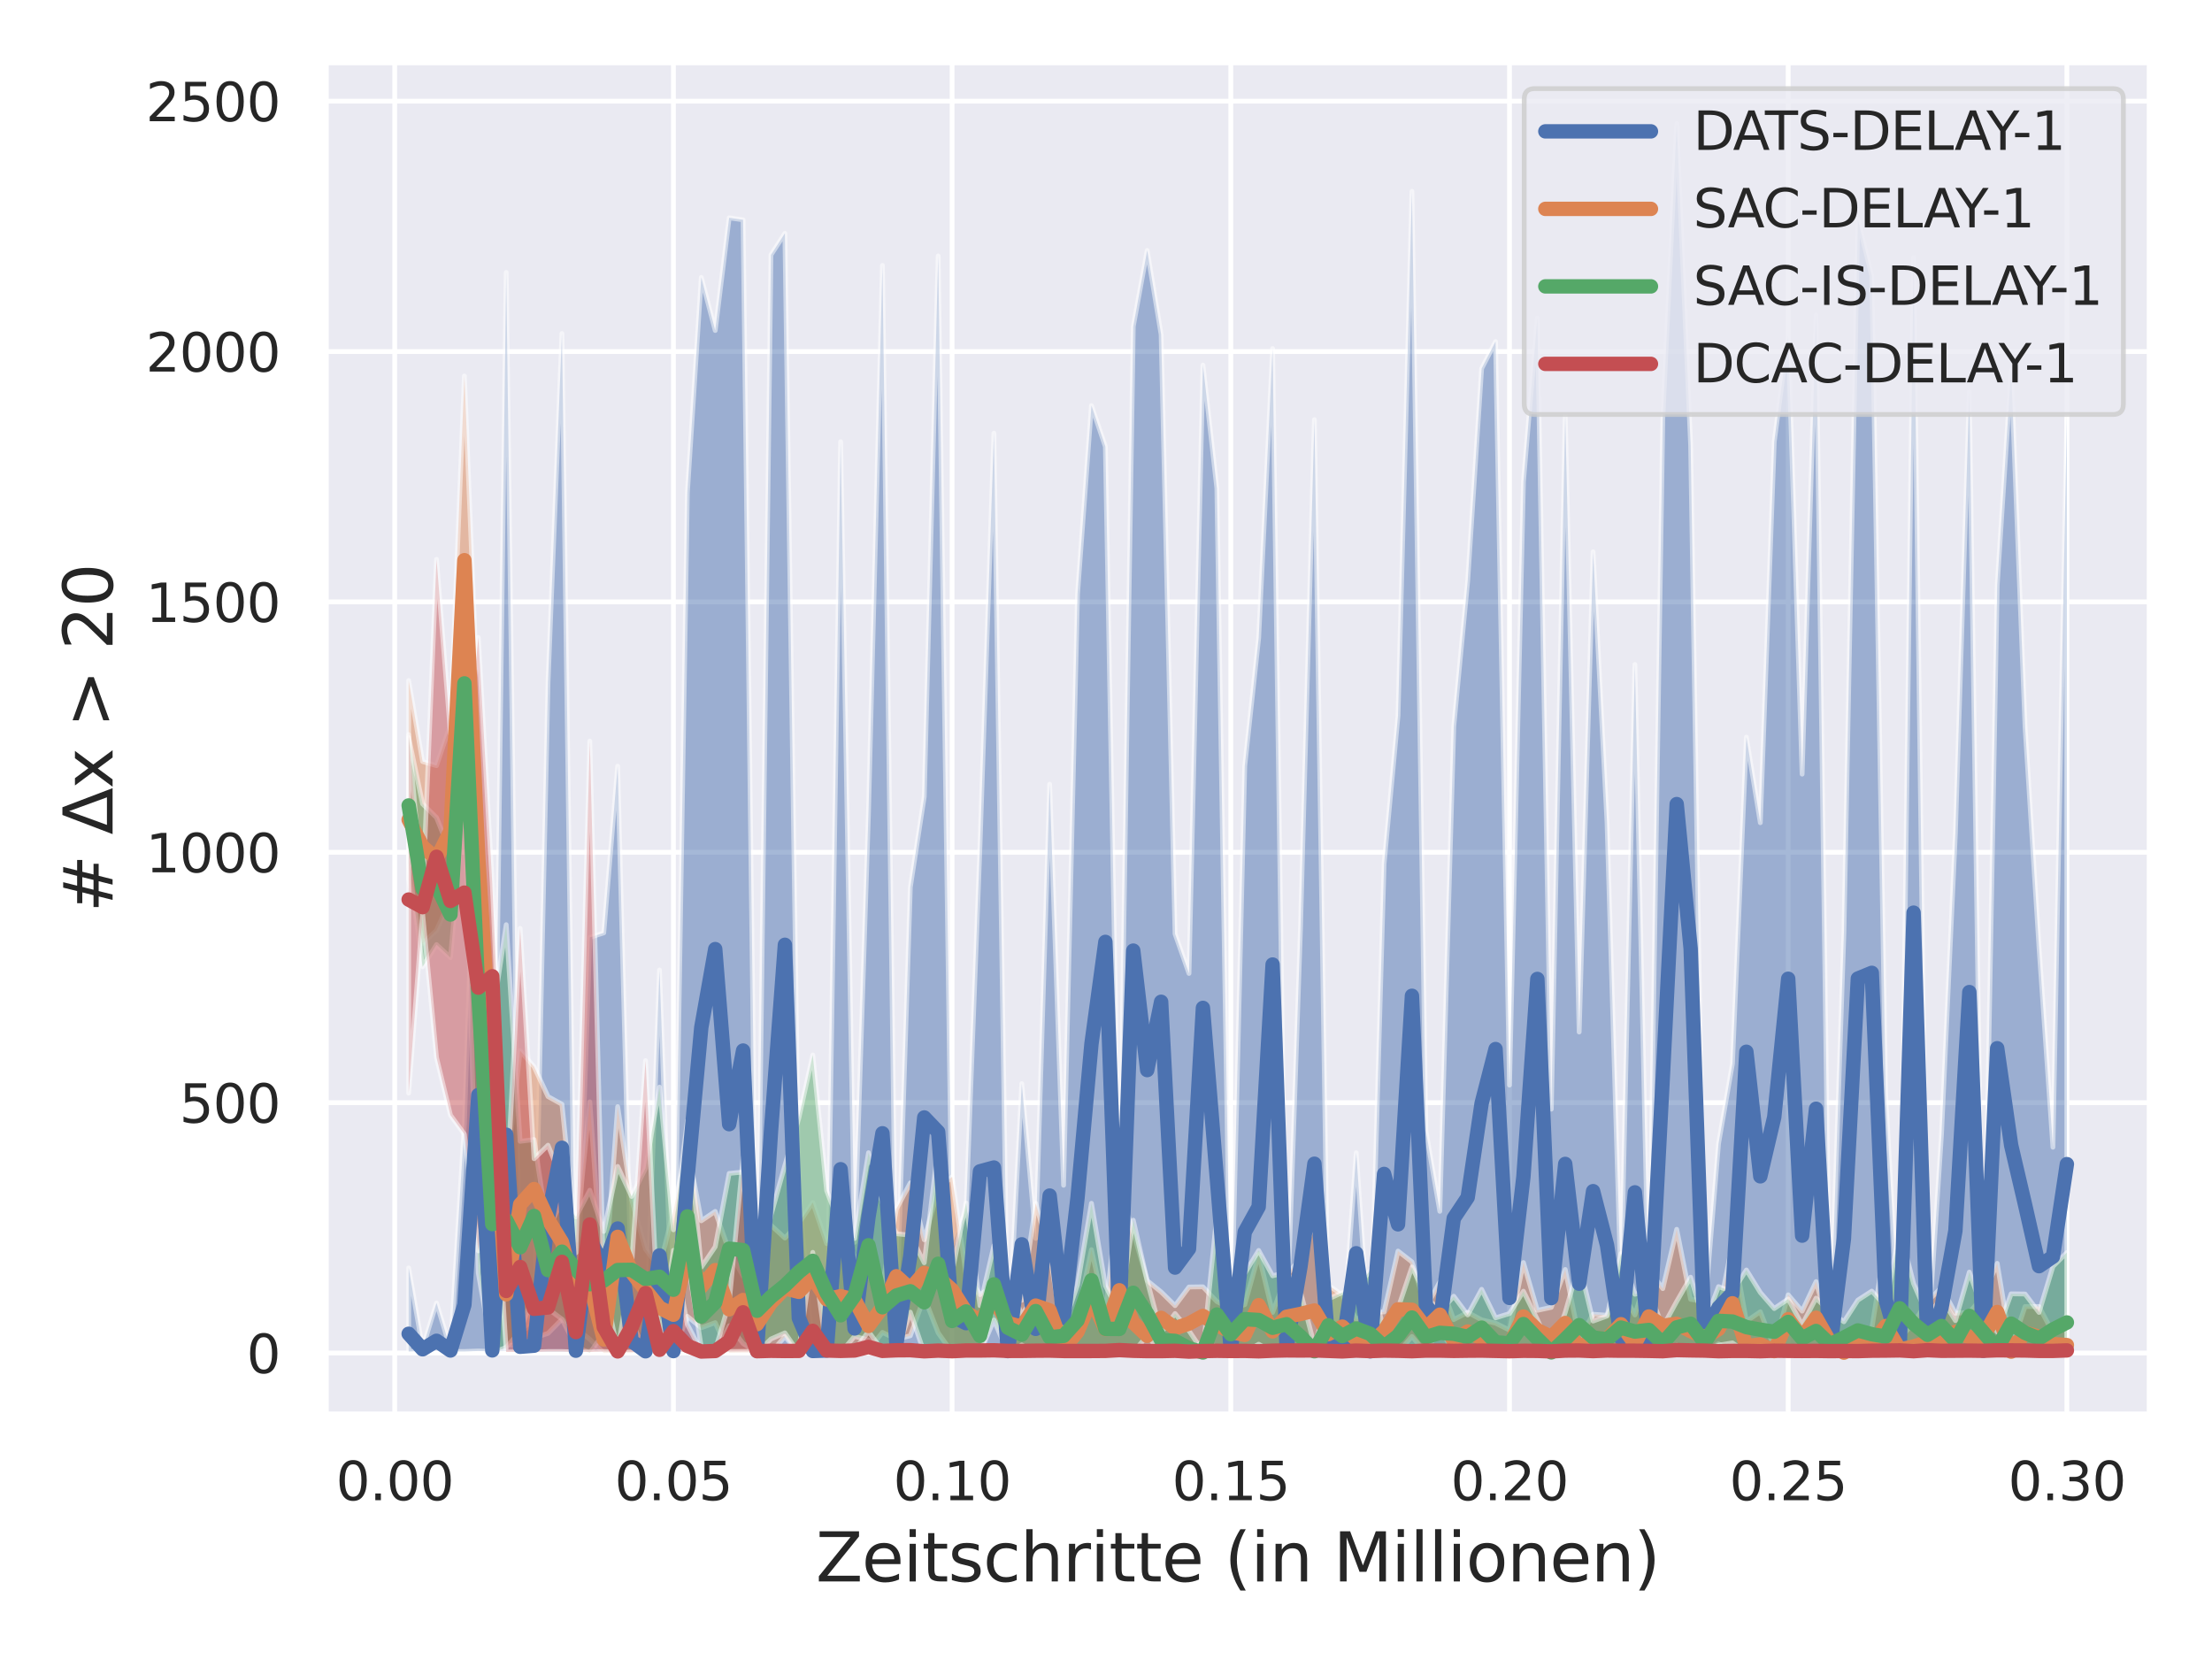 <?xml version="1.0" encoding="utf-8" standalone="no"?>
<!DOCTYPE svg PUBLIC "-//W3C//DTD SVG 1.1//EN"
  "http://www.w3.org/Graphics/SVG/1.1/DTD/svg11.dtd">
<svg xmlns:xlink="http://www.w3.org/1999/xlink" width="460.8pt" height="345.6pt" viewBox="0 0 460.8 345.6" xmlns="http://www.w3.org/2000/svg" version="1.1">
 <defs>
  <style type="text/css">*{stroke-linejoin: round; stroke-linecap: butt}</style>
 </defs>
 <g id="figure_1">
  <g id="patch_1">
   <path d="M 0 345.6 
L 460.8 345.6 
L 460.8 0 
L 0 0 
z
" style="fill: #ffffff"/>
  </g>
  <g id="axes_1">
   <g id="patch_2">
    <path d="M 67.86 294.66 
L 447.84 294.66 
L 447.84 12.96 
L 67.86 12.96 
z
" style="fill: #eaeaf2"/>
   </g>
   <g id="matplotlib.axis_1">
    <g id="xtick_1">
     <g id="line2d_1">
      <path d="M 82.229 294.66 
L 82.229 12.96 
" clip-path="url(#p341225b542)" style="fill: none; stroke: #ffffff; stroke-linecap: round"/>
     </g>
     <g id="text_1">
      <!-- 0.00 -->
      <g style="fill: #262626" transform="translate(69.983 312.518)scale(0.11 -0.11)">
       <defs>
        <path id="DejaVuSans-30" d="M 2034 4250 
Q 1547 4250 1301 3770 
Q 1056 3291 1056 2328 
Q 1056 1369 1301 889 
Q 1547 409 2034 409 
Q 2525 409 2770 889 
Q 3016 1369 3016 2328 
Q 3016 3291 2770 3770 
Q 2525 4250 2034 4250 
z
M 2034 4750 
Q 2819 4750 3233 4129 
Q 3647 3509 3647 2328 
Q 3647 1150 3233 529 
Q 2819 -91 2034 -91 
Q 1250 -91 836 529 
Q 422 1150 422 2328 
Q 422 3509 836 4129 
Q 1250 4750 2034 4750 
z
" transform="scale(0.016)"/>
        <path id="DejaVuSans-2e" d="M 684 794 
L 1344 794 
L 1344 0 
L 684 0 
L 684 794 
z
" transform="scale(0.016)"/>
       </defs>
       <use xlink:href="#DejaVuSans-30"/>
       <use xlink:href="#DejaVuSans-2e" x="63.623"/>
       <use xlink:href="#DejaVuSans-30" x="95.41"/>
       <use xlink:href="#DejaVuSans-30" x="159.033"/>
      </g>
     </g>
    </g>
    <g id="xtick_2">
     <g id="line2d_2">
      <path d="M 140.286 294.66 
L 140.286 12.96 
" clip-path="url(#p341225b542)" style="fill: none; stroke: #ffffff; stroke-linecap: round"/>
     </g>
     <g id="text_2">
      <!-- 0.05 -->
      <g style="fill: #262626" transform="translate(128.039 312.518)scale(0.11 -0.11)">
       <defs>
        <path id="DejaVuSans-35" d="M 691 4666 
L 3169 4666 
L 3169 4134 
L 1269 4134 
L 1269 2991 
Q 1406 3038 1543 3061 
Q 1681 3084 1819 3084 
Q 2600 3084 3056 2656 
Q 3513 2228 3513 1497 
Q 3513 744 3044 326 
Q 2575 -91 1722 -91 
Q 1428 -91 1123 -41 
Q 819 9 494 109 
L 494 744 
Q 775 591 1075 516 
Q 1375 441 1709 441 
Q 2250 441 2565 725 
Q 2881 1009 2881 1497 
Q 2881 1984 2565 2268 
Q 2250 2553 1709 2553 
Q 1456 2553 1204 2497 
Q 953 2441 691 2322 
L 691 4666 
z
" transform="scale(0.016)"/>
       </defs>
       <use xlink:href="#DejaVuSans-30"/>
       <use xlink:href="#DejaVuSans-2e" x="63.623"/>
       <use xlink:href="#DejaVuSans-30" x="95.41"/>
       <use xlink:href="#DejaVuSans-35" x="159.033"/>
      </g>
     </g>
    </g>
    <g id="xtick_3">
     <g id="line2d_3">
      <path d="M 198.342 294.66 
L 198.342 12.96 
" clip-path="url(#p341225b542)" style="fill: none; stroke: #ffffff; stroke-linecap: round"/>
     </g>
     <g id="text_3">
      <!-- 0.10 -->
      <g style="fill: #262626" transform="translate(186.096 312.518)scale(0.11 -0.11)">
       <defs>
        <path id="DejaVuSans-31" d="M 794 531 
L 1825 531 
L 1825 4091 
L 703 3866 
L 703 4441 
L 1819 4666 
L 2450 4666 
L 2450 531 
L 3481 531 
L 3481 0 
L 794 0 
L 794 531 
z
" transform="scale(0.016)"/>
       </defs>
       <use xlink:href="#DejaVuSans-30"/>
       <use xlink:href="#DejaVuSans-2e" x="63.623"/>
       <use xlink:href="#DejaVuSans-31" x="95.41"/>
       <use xlink:href="#DejaVuSans-30" x="159.033"/>
      </g>
     </g>
    </g>
    <g id="xtick_4">
     <g id="line2d_4">
      <path d="M 256.399 294.66 
L 256.399 12.96 
" clip-path="url(#p341225b542)" style="fill: none; stroke: #ffffff; stroke-linecap: round"/>
     </g>
     <g id="text_4">
      <!-- 0.15 -->
      <g style="fill: #262626" transform="translate(244.152 312.518)scale(0.11 -0.11)">
       <use xlink:href="#DejaVuSans-30"/>
       <use xlink:href="#DejaVuSans-2e" x="63.623"/>
       <use xlink:href="#DejaVuSans-31" x="95.41"/>
       <use xlink:href="#DejaVuSans-35" x="159.033"/>
      </g>
     </g>
    </g>
    <g id="xtick_5">
     <g id="line2d_5">
      <path d="M 314.455 294.66 
L 314.455 12.96 
" clip-path="url(#p341225b542)" style="fill: none; stroke: #ffffff; stroke-linecap: round"/>
     </g>
     <g id="text_5">
      <!-- 0.20 -->
      <g style="fill: #262626" transform="translate(302.209 312.518)scale(0.11 -0.11)">
       <defs>
        <path id="DejaVuSans-32" d="M 1228 531 
L 3431 531 
L 3431 0 
L 469 0 
L 469 531 
Q 828 903 1448 1529 
Q 2069 2156 2228 2338 
Q 2531 2678 2651 2914 
Q 2772 3150 2772 3378 
Q 2772 3750 2511 3984 
Q 2250 4219 1831 4219 
Q 1534 4219 1204 4116 
Q 875 4013 500 3803 
L 500 4441 
Q 881 4594 1212 4672 
Q 1544 4750 1819 4750 
Q 2544 4750 2975 4387 
Q 3406 4025 3406 3419 
Q 3406 3131 3298 2873 
Q 3191 2616 2906 2266 
Q 2828 2175 2409 1742 
Q 1991 1309 1228 531 
z
" transform="scale(0.016)"/>
       </defs>
       <use xlink:href="#DejaVuSans-30"/>
       <use xlink:href="#DejaVuSans-2e" x="63.623"/>
       <use xlink:href="#DejaVuSans-32" x="95.41"/>
       <use xlink:href="#DejaVuSans-30" x="159.033"/>
      </g>
     </g>
    </g>
    <g id="xtick_6">
     <g id="line2d_6">
      <path d="M 372.512 294.66 
L 372.512 12.96 
" clip-path="url(#p341225b542)" style="fill: none; stroke: #ffffff; stroke-linecap: round"/>
     </g>
     <g id="text_6">
      <!-- 0.25 -->
      <g style="fill: #262626" transform="translate(360.266 312.518)scale(0.11 -0.11)">
       <use xlink:href="#DejaVuSans-30"/>
       <use xlink:href="#DejaVuSans-2e" x="63.623"/>
       <use xlink:href="#DejaVuSans-32" x="95.41"/>
       <use xlink:href="#DejaVuSans-35" x="159.033"/>
      </g>
     </g>
    </g>
    <g id="xtick_7">
     <g id="line2d_7">
      <path d="M 430.568 294.66 
L 430.568 12.96 
" clip-path="url(#p341225b542)" style="fill: none; stroke: #ffffff; stroke-linecap: round"/>
     </g>
     <g id="text_7">
      <!-- 0.30 -->
      <g style="fill: #262626" transform="translate(418.322 312.518)scale(0.11 -0.11)">
       <defs>
        <path id="DejaVuSans-33" d="M 2597 2516 
Q 3050 2419 3304 2112 
Q 3559 1806 3559 1356 
Q 3559 666 3084 287 
Q 2609 -91 1734 -91 
Q 1441 -91 1130 -33 
Q 819 25 488 141 
L 488 750 
Q 750 597 1062 519 
Q 1375 441 1716 441 
Q 2309 441 2620 675 
Q 2931 909 2931 1356 
Q 2931 1769 2642 2001 
Q 2353 2234 1838 2234 
L 1294 2234 
L 1294 2753 
L 1863 2753 
Q 2328 2753 2575 2939 
Q 2822 3125 2822 3475 
Q 2822 3834 2567 4026 
Q 2313 4219 1838 4219 
Q 1578 4219 1281 4162 
Q 984 4106 628 3988 
L 628 4550 
Q 988 4650 1302 4700 
Q 1616 4750 1894 4750 
Q 2613 4750 3031 4423 
Q 3450 4097 3450 3541 
Q 3450 3153 3228 2886 
Q 3006 2619 2597 2516 
z
" transform="scale(0.016)"/>
       </defs>
       <use xlink:href="#DejaVuSans-30"/>
       <use xlink:href="#DejaVuSans-2e" x="63.623"/>
       <use xlink:href="#DejaVuSans-33" x="95.41"/>
       <use xlink:href="#DejaVuSans-30" x="159.033"/>
      </g>
     </g>
    </g>
    <g id="text_8">
     <!-- Zeitschritte (in Millionen) -->
     <g style="fill: #262626" transform="translate(169.935 329.444)scale(0.14 -0.14)">
      <defs>
       <path id="DejaVuSans-5a" d="M 359 4666 
L 4025 4666 
L 4025 4184 
L 1075 531 
L 4097 531 
L 4097 0 
L 288 0 
L 288 481 
L 3238 4134 
L 359 4134 
L 359 4666 
z
" transform="scale(0.016)"/>
       <path id="DejaVuSans-65" d="M 3597 1894 
L 3597 1613 
L 953 1613 
Q 991 1019 1311 708 
Q 1631 397 2203 397 
Q 2534 397 2845 478 
Q 3156 559 3463 722 
L 3463 178 
Q 3153 47 2828 -22 
Q 2503 -91 2169 -91 
Q 1331 -91 842 396 
Q 353 884 353 1716 
Q 353 2575 817 3079 
Q 1281 3584 2069 3584 
Q 2775 3584 3186 3129 
Q 3597 2675 3597 1894 
z
M 3022 2063 
Q 3016 2534 2758 2815 
Q 2500 3097 2075 3097 
Q 1594 3097 1305 2825 
Q 1016 2553 972 2059 
L 3022 2063 
z
" transform="scale(0.016)"/>
       <path id="DejaVuSans-69" d="M 603 3500 
L 1178 3500 
L 1178 0 
L 603 0 
L 603 3500 
z
M 603 4863 
L 1178 4863 
L 1178 4134 
L 603 4134 
L 603 4863 
z
" transform="scale(0.016)"/>
       <path id="DejaVuSans-74" d="M 1172 4494 
L 1172 3500 
L 2356 3500 
L 2356 3053 
L 1172 3053 
L 1172 1153 
Q 1172 725 1289 603 
Q 1406 481 1766 481 
L 2356 481 
L 2356 0 
L 1766 0 
Q 1100 0 847 248 
Q 594 497 594 1153 
L 594 3053 
L 172 3053 
L 172 3500 
L 594 3500 
L 594 4494 
L 1172 4494 
z
" transform="scale(0.016)"/>
       <path id="DejaVuSans-73" d="M 2834 3397 
L 2834 2853 
Q 2591 2978 2328 3040 
Q 2066 3103 1784 3103 
Q 1356 3103 1142 2972 
Q 928 2841 928 2578 
Q 928 2378 1081 2264 
Q 1234 2150 1697 2047 
L 1894 2003 
Q 2506 1872 2764 1633 
Q 3022 1394 3022 966 
Q 3022 478 2636 193 
Q 2250 -91 1575 -91 
Q 1294 -91 989 -36 
Q 684 19 347 128 
L 347 722 
Q 666 556 975 473 
Q 1284 391 1588 391 
Q 1994 391 2212 530 
Q 2431 669 2431 922 
Q 2431 1156 2273 1281 
Q 2116 1406 1581 1522 
L 1381 1569 
Q 847 1681 609 1914 
Q 372 2147 372 2553 
Q 372 3047 722 3315 
Q 1072 3584 1716 3584 
Q 2034 3584 2315 3537 
Q 2597 3491 2834 3397 
z
" transform="scale(0.016)"/>
       <path id="DejaVuSans-63" d="M 3122 3366 
L 3122 2828 
Q 2878 2963 2633 3030 
Q 2388 3097 2138 3097 
Q 1578 3097 1268 2742 
Q 959 2388 959 1747 
Q 959 1106 1268 751 
Q 1578 397 2138 397 
Q 2388 397 2633 464 
Q 2878 531 3122 666 
L 3122 134 
Q 2881 22 2623 -34 
Q 2366 -91 2075 -91 
Q 1284 -91 818 406 
Q 353 903 353 1747 
Q 353 2603 823 3093 
Q 1294 3584 2113 3584 
Q 2378 3584 2631 3529 
Q 2884 3475 3122 3366 
z
" transform="scale(0.016)"/>
       <path id="DejaVuSans-68" d="M 3513 2113 
L 3513 0 
L 2938 0 
L 2938 2094 
Q 2938 2591 2744 2837 
Q 2550 3084 2163 3084 
Q 1697 3084 1428 2787 
Q 1159 2491 1159 1978 
L 1159 0 
L 581 0 
L 581 4863 
L 1159 4863 
L 1159 2956 
Q 1366 3272 1645 3428 
Q 1925 3584 2291 3584 
Q 2894 3584 3203 3211 
Q 3513 2838 3513 2113 
z
" transform="scale(0.016)"/>
       <path id="DejaVuSans-72" d="M 2631 2963 
Q 2534 3019 2420 3045 
Q 2306 3072 2169 3072 
Q 1681 3072 1420 2755 
Q 1159 2438 1159 1844 
L 1159 0 
L 581 0 
L 581 3500 
L 1159 3500 
L 1159 2956 
Q 1341 3275 1631 3429 
Q 1922 3584 2338 3584 
Q 2397 3584 2469 3576 
Q 2541 3569 2628 3553 
L 2631 2963 
z
" transform="scale(0.016)"/>
       <path id="DejaVuSans-20" transform="scale(0.016)"/>
       <path id="DejaVuSans-28" d="M 1984 4856 
Q 1566 4138 1362 3434 
Q 1159 2731 1159 2009 
Q 1159 1288 1364 580 
Q 1569 -128 1984 -844 
L 1484 -844 
Q 1016 -109 783 600 
Q 550 1309 550 2009 
Q 550 2706 781 3412 
Q 1013 4119 1484 4856 
L 1984 4856 
z
" transform="scale(0.016)"/>
       <path id="DejaVuSans-6e" d="M 3513 2113 
L 3513 0 
L 2938 0 
L 2938 2094 
Q 2938 2591 2744 2837 
Q 2550 3084 2163 3084 
Q 1697 3084 1428 2787 
Q 1159 2491 1159 1978 
L 1159 0 
L 581 0 
L 581 3500 
L 1159 3500 
L 1159 2956 
Q 1366 3272 1645 3428 
Q 1925 3584 2291 3584 
Q 2894 3584 3203 3211 
Q 3513 2838 3513 2113 
z
" transform="scale(0.016)"/>
       <path id="DejaVuSans-4d" d="M 628 4666 
L 1569 4666 
L 2759 1491 
L 3956 4666 
L 4897 4666 
L 4897 0 
L 4281 0 
L 4281 4097 
L 3078 897 
L 2444 897 
L 1241 4097 
L 1241 0 
L 628 0 
L 628 4666 
z
" transform="scale(0.016)"/>
       <path id="DejaVuSans-6c" d="M 603 4863 
L 1178 4863 
L 1178 0 
L 603 0 
L 603 4863 
z
" transform="scale(0.016)"/>
       <path id="DejaVuSans-6f" d="M 1959 3097 
Q 1497 3097 1228 2736 
Q 959 2375 959 1747 
Q 959 1119 1226 758 
Q 1494 397 1959 397 
Q 2419 397 2687 759 
Q 2956 1122 2956 1747 
Q 2956 2369 2687 2733 
Q 2419 3097 1959 3097 
z
M 1959 3584 
Q 2709 3584 3137 3096 
Q 3566 2609 3566 1747 
Q 3566 888 3137 398 
Q 2709 -91 1959 -91 
Q 1206 -91 779 398 
Q 353 888 353 1747 
Q 353 2609 779 3096 
Q 1206 3584 1959 3584 
z
" transform="scale(0.016)"/>
       <path id="DejaVuSans-29" d="M 513 4856 
L 1013 4856 
Q 1481 4119 1714 3412 
Q 1947 2706 1947 2009 
Q 1947 1309 1714 600 
Q 1481 -109 1013 -844 
L 513 -844 
Q 928 -128 1133 580 
Q 1338 1288 1338 2009 
Q 1338 2731 1133 3434 
Q 928 4138 513 4856 
z
" transform="scale(0.016)"/>
      </defs>
      <use xlink:href="#DejaVuSans-5a"/>
      <use xlink:href="#DejaVuSans-65" x="68.506"/>
      <use xlink:href="#DejaVuSans-69" x="130.029"/>
      <use xlink:href="#DejaVuSans-74" x="157.812"/>
      <use xlink:href="#DejaVuSans-73" x="197.021"/>
      <use xlink:href="#DejaVuSans-63" x="249.121"/>
      <use xlink:href="#DejaVuSans-68" x="304.102"/>
      <use xlink:href="#DejaVuSans-72" x="367.48"/>
      <use xlink:href="#DejaVuSans-69" x="408.594"/>
      <use xlink:href="#DejaVuSans-74" x="436.377"/>
      <use xlink:href="#DejaVuSans-74" x="475.586"/>
      <use xlink:href="#DejaVuSans-65" x="514.795"/>
      <use xlink:href="#DejaVuSans-20" x="576.318"/>
      <use xlink:href="#DejaVuSans-28" x="608.105"/>
      <use xlink:href="#DejaVuSans-69" x="647.119"/>
      <use xlink:href="#DejaVuSans-6e" x="674.902"/>
      <use xlink:href="#DejaVuSans-20" x="738.281"/>
      <use xlink:href="#DejaVuSans-4d" x="770.068"/>
      <use xlink:href="#DejaVuSans-69" x="856.348"/>
      <use xlink:href="#DejaVuSans-6c" x="884.131"/>
      <use xlink:href="#DejaVuSans-6c" x="911.914"/>
      <use xlink:href="#DejaVuSans-69" x="939.697"/>
      <use xlink:href="#DejaVuSans-6f" x="967.48"/>
      <use xlink:href="#DejaVuSans-6e" x="1028.662"/>
      <use xlink:href="#DejaVuSans-65" x="1092.041"/>
      <use xlink:href="#DejaVuSans-6e" x="1153.564"/>
      <use xlink:href="#DejaVuSans-29" x="1216.943"/>
     </g>
    </g>
   </g>
   <g id="matplotlib.axis_2">
    <g id="ytick_1">
     <g id="line2d_8">
      <path d="M 67.86 281.855 
L 447.84 281.855 
" clip-path="url(#p341225b542)" style="fill: none; stroke: #ffffff; stroke-linecap: round"/>
     </g>
     <g id="text_9">
      <!-- 0 -->
      <g style="fill: #262626" transform="translate(51.361 286.035)scale(0.11 -0.11)">
       <use xlink:href="#DejaVuSans-30"/>
      </g>
     </g>
    </g>
    <g id="ytick_2">
     <g id="line2d_9">
      <path d="M 67.86 229.698 
L 447.84 229.698 
" clip-path="url(#p341225b542)" style="fill: none; stroke: #ffffff; stroke-linecap: round"/>
     </g>
     <g id="text_10">
      <!-- 500 -->
      <g style="fill: #262626" transform="translate(37.364 233.878)scale(0.11 -0.11)">
       <use xlink:href="#DejaVuSans-35"/>
       <use xlink:href="#DejaVuSans-30" x="63.623"/>
       <use xlink:href="#DejaVuSans-30" x="127.246"/>
      </g>
     </g>
    </g>
    <g id="ytick_3">
     <g id="line2d_10">
      <path d="M 67.86 177.541 
L 447.84 177.541 
" clip-path="url(#p341225b542)" style="fill: none; stroke: #ffffff; stroke-linecap: round"/>
     </g>
     <g id="text_11">
      <!-- 1000 -->
      <g style="fill: #262626" transform="translate(30.365 181.721)scale(0.11 -0.11)">
       <use xlink:href="#DejaVuSans-31"/>
       <use xlink:href="#DejaVuSans-30" x="63.623"/>
       <use xlink:href="#DejaVuSans-30" x="127.246"/>
       <use xlink:href="#DejaVuSans-30" x="190.869"/>
      </g>
     </g>
    </g>
    <g id="ytick_4">
     <g id="line2d_11">
      <path d="M 67.86 125.384 
L 447.84 125.384 
" clip-path="url(#p341225b542)" style="fill: none; stroke: #ffffff; stroke-linecap: round"/>
     </g>
     <g id="text_12">
      <!-- 1500 -->
      <g style="fill: #262626" transform="translate(30.365 129.564)scale(0.11 -0.11)">
       <use xlink:href="#DejaVuSans-31"/>
       <use xlink:href="#DejaVuSans-35" x="63.623"/>
       <use xlink:href="#DejaVuSans-30" x="127.246"/>
       <use xlink:href="#DejaVuSans-30" x="190.869"/>
      </g>
     </g>
    </g>
    <g id="ytick_5">
     <g id="line2d_12">
      <path d="M 67.86 73.227 
L 447.84 73.227 
" clip-path="url(#p341225b542)" style="fill: none; stroke: #ffffff; stroke-linecap: round"/>
     </g>
     <g id="text_13">
      <!-- 2000 -->
      <g style="fill: #262626" transform="translate(30.365 77.407)scale(0.11 -0.11)">
       <use xlink:href="#DejaVuSans-32"/>
       <use xlink:href="#DejaVuSans-30" x="63.623"/>
       <use xlink:href="#DejaVuSans-30" x="127.246"/>
       <use xlink:href="#DejaVuSans-30" x="190.869"/>
      </g>
     </g>
    </g>
    <g id="ytick_6">
     <g id="line2d_13">
      <path d="M 67.86 21.07 
L 447.84 21.07 
" clip-path="url(#p341225b542)" style="fill: none; stroke: #ffffff; stroke-linecap: round"/>
     </g>
     <g id="text_14">
      <!-- 2500 -->
      <g style="fill: #262626" transform="translate(30.365 25.25)scale(0.11 -0.11)">
       <use xlink:href="#DejaVuSans-32"/>
       <use xlink:href="#DejaVuSans-35" x="63.623"/>
       <use xlink:href="#DejaVuSans-30" x="127.246"/>
       <use xlink:href="#DejaVuSans-30" x="190.869"/>
      </g>
     </g>
    </g>
    <g id="text_15">
     <!-- # Δx &gt; 20 -->
     <g style="fill: #262626" transform="translate(23.453 190.055)rotate(-90)scale(0.14 -0.14)">
      <defs>
       <path id="DejaVuSans-23" d="M 3272 2816 
L 2363 2816 
L 2100 1772 
L 3016 1772 
L 3272 2816 
z
M 2803 4594 
L 2478 3297 
L 3391 3297 
L 3719 4594 
L 4219 4594 
L 3897 3297 
L 4872 3297 
L 4872 2816 
L 3775 2816 
L 3519 1772 
L 4513 1772 
L 4513 1294 
L 3397 1294 
L 3072 0 
L 2572 0 
L 2894 1294 
L 1978 1294 
L 1656 0 
L 1153 0 
L 1478 1294 
L 494 1294 
L 494 1772 
L 1594 1772 
L 1856 2816 
L 850 2816 
L 850 3297 
L 1978 3297 
L 2297 4594 
L 2803 4594 
z
" transform="scale(0.016)"/>
       <path id="DejaVuSans-394" d="M 2188 4044 
L 906 525 
L 3472 525 
L 2188 4044 
z
M 50 0 
L 1831 4666 
L 2547 4666 
L 4325 0 
L 50 0 
z
" transform="scale(0.016)"/>
       <path id="DejaVuSans-78" d="M 3513 3500 
L 2247 1797 
L 3578 0 
L 2900 0 
L 1881 1375 
L 863 0 
L 184 0 
L 1544 1831 
L 300 3500 
L 978 3500 
L 1906 2253 
L 2834 3500 
L 3513 3500 
z
" transform="scale(0.016)"/>
       <path id="DejaVuSans-3e" d="M 678 3150 
L 678 3719 
L 4684 2266 
L 4684 1747 
L 678 294 
L 678 863 
L 3897 2003 
L 678 3150 
z
" transform="scale(0.016)"/>
      </defs>
      <use xlink:href="#DejaVuSans-23"/>
      <use xlink:href="#DejaVuSans-20" x="83.789"/>
      <use xlink:href="#DejaVuSans-394" x="115.576"/>
      <use xlink:href="#DejaVuSans-78" x="183.984"/>
      <use xlink:href="#DejaVuSans-20" x="243.164"/>
      <use xlink:href="#DejaVuSans-3e" x="274.951"/>
      <use xlink:href="#DejaVuSans-20" x="358.74"/>
      <use xlink:href="#DejaVuSans-32" x="390.527"/>
      <use xlink:href="#DejaVuSans-30" x="454.15"/>
     </g>
    </g>
   </g>
   <g id="PolyCollection_1">
    <defs>
     <path id="m53993953ce" d="M 85.132 -64.057 
L 85.132 -81.478 
L 88.035 -64.788 
L 90.937 -74.176 
L 93.84 -64.579 
L 96.743 -111.52 
L 99.646 -199.04 
L 102.549 -64.683 
L 105.452 -288.854 
L 108.354 -68.021 
L 111.257 -70.003 
L 114.16 -203.421 
L 117.063 -276.128 
L 119.966 -64.37 
L 122.869 -150.325 
L 125.771 -151.264 
L 128.674 -186.001 
L 131.577 -74.593 
L 134.48 -64.266 
L 137.383 -143.545 
L 140.286 -64.162 
L 143.188 -242.956 
L 146.091 -287.811 
L 148.994 -276.754 
L 151.897 -300.224 
L 154.8 -299.807 
L 157.702 -64.37 
L 160.605 -292.505 
L 163.508 -296.991 
L 166.411 -98.377 
L 169.314 -64.37 
L 172.217 -64.37 
L 175.119 -253.596 
L 178.022 -86.798 
L 180.925 -176.508 
L 183.828 -290.315 
L 186.731 -70.525 
L 189.634 -160.757 
L 192.536 -179.637 
L 195.439 -292.297 
L 198.342 -86.381 
L 201.245 -93.37 
L 204.148 -169.519 
L 207.051 -255.369 
L 209.953 -64.266 
L 212.856 -119.865 
L 215.759 -87.632 
L 218.662 -182.245 
L 221.565 -98.69 
L 224.467 -221.885 
L 227.37 -261.107 
L 230.273 -252.553 
L 233.176 -93.265 
L 236.079 -277.588 
L 238.982 -293.444 
L 241.884 -275.919 
L 244.787 -151.055 
L 247.69 -142.815 
L 250.593 -269.556 
L 253.496 -243.895 
L 256.399 -65.205 
L 259.301 -186.001 
L 262.204 -212.705 
L 265.107 -272.998 
L 268.01 -67.396 
L 270.913 -152.203 
L 273.816 -258.186 
L 276.718 -67.083 
L 279.621 -65.518 
L 282.524 -105.47 
L 285.427 -64.266 
L 288.33 -165.659 
L 291.233 -196.536 
L 294.135 -305.753 
L 297.038 -110.06 
L 299.941 -93.265 
L 302.844 -194.241 
L 305.747 -224.597 
L 308.649 -268.826 
L 311.552 -274.459 
L 314.455 -119.553 
L 317.358 -245.251 
L 320.261 -279.362 
L 323.164 -114.545 
L 326.066 -259.229 
L 328.969 -130.61 
L 331.872 -230.647 
L 334.775 -174.317 
L 337.678 -77.41 
L 340.581 -207.176 
L 343.483 -73.028 
L 346.386 -258.394 
L 349.289 -319.835 
L 352.192 -252.866 
L 355.095 -72.298 
L 357.998 -107.348 
L 360.9 -124.038 
L 363.803 -192.051 
L 366.706 -174.213 
L 369.609 -253.596 
L 372.512 -275.606 
L 375.414 -184.332 
L 378.317 -279.988 
L 381.22 -65.622 
L 384.123 -151.368 
L 387.026 -299.911 
L 389.929 -288.124 
L 392.831 -117.466 
L 395.734 -65.831 
L 398.637 -291.984 
L 401.54 -65.205 
L 404.443 -109.225 
L 407.346 -172.127 
L 410.248 -263.923 
L 413.151 -64.37 
L 416.054 -223.658 
L 418.957 -268.513 
L 421.86 -194.241 
L 424.763 -148.343 
L 427.665 -106.618 
L 430.568 -259.229 
L 430.568 -63.849 
L 430.568 -63.849 
L 427.665 -64.162 
L 424.763 -64.162 
L 421.86 -64.162 
L 418.957 -64.162 
L 416.054 -64.162 
L 413.151 -64.162 
L 410.248 -64.057 
L 407.346 -64.162 
L 404.443 -63.953 
L 401.54 -64.057 
L 398.637 -64.162 
L 395.734 -64.057 
L 392.831 -63.953 
L 389.929 -64.162 
L 387.026 -64.266 
L 384.123 -64.266 
L 381.22 -64.162 
L 378.317 -64.057 
L 375.414 -64.057 
L 372.512 -64.266 
L 369.609 -64.266 
L 366.706 -64.162 
L 363.803 -64.057 
L 360.9 -64.162 
L 357.998 -63.849 
L 355.095 -63.953 
L 352.192 -64.266 
L 349.289 -63.953 
L 346.386 -64.057 
L 343.483 -64.057 
L 340.581 -64.162 
L 337.678 -64.057 
L 334.775 -64.057 
L 331.872 -64.057 
L 328.969 -64.057 
L 326.066 -64.057 
L 323.164 -64.057 
L 320.261 -63.953 
L 317.358 -64.057 
L 314.455 -64.057 
L 311.552 -64.057 
L 308.649 -64.057 
L 305.747 -63.953 
L 302.844 -63.953 
L 299.941 -64.162 
L 297.038 -64.057 
L 294.135 -64.162 
L 291.233 -63.953 
L 288.33 -64.057 
L 285.427 -63.953 
L 282.524 -64.162 
L 279.621 -64.162 
L 276.718 -63.953 
L 273.816 -64.057 
L 270.913 -64.057 
L 268.01 -64.162 
L 265.107 -64.057 
L 262.204 -63.849 
L 259.301 -64.057 
L 256.399 -63.953 
L 253.496 -63.953 
L 250.593 -63.953 
L 247.69 -63.953 
L 244.787 -63.849 
L 241.884 -63.849 
L 238.982 -63.953 
L 236.079 -63.953 
L 233.176 -64.057 
L 230.273 -64.057 
L 227.37 -64.162 
L 224.467 -63.953 
L 221.565 -63.953 
L 218.662 -64.057 
L 215.759 -63.953 
L 212.856 -64.057 
L 209.953 -63.953 
L 207.051 -64.057 
L 204.148 -64.266 
L 201.245 -64.057 
L 198.342 -64.266 
L 195.439 -64.057 
L 192.536 -64.057 
L 189.634 -63.849 
L 186.731 -64.162 
L 183.828 -63.953 
L 180.925 -63.953 
L 178.022 -64.057 
L 175.119 -63.953 
L 172.217 -64.162 
L 169.314 -64.057 
L 166.411 -64.057 
L 163.508 -64.475 
L 160.605 -64.057 
L 157.702 -64.057 
L 154.8 -64.162 
L 151.897 -63.953 
L 148.994 -63.953 
L 146.091 -64.057 
L 143.188 -64.057 
L 140.286 -64.057 
L 137.383 -63.953 
L 134.48 -63.953 
L 131.577 -63.953 
L 128.674 -63.953 
L 125.771 -63.953 
L 122.869 -64.266 
L 119.966 -64.057 
L 117.063 -63.953 
L 114.16 -63.953 
L 111.257 -64.057 
L 108.354 -64.162 
L 105.452 -64.162 
L 102.549 -64.057 
L 99.646 -64.162 
L 96.743 -64.057 
L 93.84 -64.057 
L 90.937 -64.266 
L 88.035 -64.162 
L 85.132 -64.057 
z
" style="stroke: #ffffff; stroke-opacity: 0.5"/>
    </defs>
    <g clip-path="url(#p341225b542)">
     <use xlink:href="#m53993953ce" x="0" y="345.6" style="fill: #4c72b0; fill-opacity: 0.5; stroke: #ffffff; stroke-opacity: 0.5"/>
    </g>
   </g>
   <g id="PolyCollection_2">
    <defs>
     <path id="md5d0feeaa0" d="M 85.132 -162.363 
L 85.132 -203.838 
L 88.035 -186.96 
L 90.937 -186.105 
L 93.84 -194.721 
L 96.743 -267.282 
L 99.646 -195.785 
L 102.549 -154.644 
L 105.452 -100.317 
L 108.354 -126.708 
L 111.257 -123.391 
L 114.16 -117.174 
L 117.063 -115.568 
L 119.966 -87.236 
L 122.869 -116.068 
L 125.771 -75.866 
L 128.674 -115.067 
L 131.577 -95.727 
L 134.48 -85.379 
L 137.383 -81.499 
L 140.286 -93.37 
L 143.188 -106.847 
L 146.091 -91.283 
L 148.994 -93.245 
L 151.897 -84.983 
L 154.8 -79.746 
L 157.702 -84.44 
L 160.605 -90.365 
L 163.508 -87.695 
L 166.411 -90.783 
L 169.314 -95.101 
L 172.217 -86.527 
L 175.119 -90.407 
L 178.022 -83.856 
L 180.925 -80.81 
L 183.828 -78.077 
L 186.731 -93.745 
L 189.634 -99.19 
L 192.536 -87.34 
L 195.439 -97.793 
L 198.342 -100.463 
L 201.245 -80.143 
L 204.148 -75.908 
L 207.051 -77.848 
L 209.953 -79.079 
L 212.856 -74.718 
L 215.759 -94.934 
L 218.662 -84.649 
L 221.565 -66.06 
L 224.467 -71.506 
L 227.37 -85.275 
L 230.273 -72.173 
L 233.176 -98.147 
L 236.079 -88.968 
L 238.982 -78.828 
L 241.884 -76.471 
L 244.787 -73.613 
L 247.69 -77.493 
L 250.593 -77.535 
L 253.496 -74.468 
L 256.399 -72.987 
L 259.301 -73.821 
L 262.204 -84.253 
L 265.107 -72.194 
L 268.01 -79.955 
L 270.913 -83.46 
L 273.816 -90.824 
L 276.718 -77.869 
L 279.621 -75.845 
L 282.524 -70.775 
L 285.427 -72.298 
L 288.33 -72.298 
L 291.233 -84.983 
L 294.135 -82.73 
L 297.038 -73.195 
L 299.941 -78.578 
L 302.844 -70.713 
L 305.747 -72.215 
L 308.649 -70.65 
L 311.552 -69.962 
L 314.455 -68.522 
L 317.358 -82.584 
L 320.261 -72.632 
L 323.164 -73.258 
L 326.066 -81.144 
L 328.969 -66.853 
L 331.872 -71.818 
L 334.775 -71.61 
L 337.678 -76.972 
L 340.581 -71.672 
L 343.483 -81.144 
L 346.386 -77.159 
L 349.289 -89.51 
L 352.192 -74.927 
L 355.095 -74.51 
L 357.998 -71.902 
L 360.9 -86.61 
L 363.803 -70.358 
L 366.706 -72.34 
L 369.609 -64.913 
L 372.512 -75.866 
L 375.414 -72.465 
L 378.317 -78.62 
L 381.22 -68.147 
L 384.123 -63.891 
L 387.026 -67.729 
L 389.929 -68.835 
L 392.831 -87.09 
L 395.734 -66.749 
L 398.637 -70.024 
L 401.54 -74.51 
L 404.443 -77.41 
L 407.346 -72.048 
L 410.248 -72.173 
L 413.151 -75.574 
L 416.054 -82.417 
L 418.957 -64.85 
L 421.86 -73.425 
L 424.763 -73.425 
L 427.665 -67.959 
L 430.568 -71.652 
L 430.568 -63.765 
L 430.568 -63.765 
L 427.665 -63.828 
L 424.763 -63.828 
L 421.86 -63.891 
L 418.957 -63.807 
L 416.054 -63.849 
L 413.151 -63.828 
L 410.248 -63.786 
L 407.346 -63.828 
L 404.443 -63.807 
L 401.54 -63.807 
L 398.637 -63.786 
L 395.734 -63.807 
L 392.831 -63.745 
L 389.929 -63.765 
L 387.026 -63.828 
L 384.123 -63.745 
L 381.22 -63.807 
L 378.317 -63.765 
L 375.414 -63.828 
L 372.512 -63.786 
L 369.609 -63.765 
L 366.706 -63.765 
L 363.803 -63.807 
L 360.9 -63.765 
L 357.998 -65.685 
L 355.095 -63.87 
L 352.192 -63.828 
L 349.289 -63.849 
L 346.386 -63.828 
L 343.483 -63.87 
L 340.581 -63.786 
L 337.678 -63.849 
L 334.775 -63.849 
L 331.872 -63.786 
L 328.969 -63.807 
L 326.066 -63.87 
L 323.164 -63.765 
L 320.261 -63.745 
L 317.358 -65.142 
L 314.455 -63.891 
L 311.552 -63.745 
L 308.649 -63.849 
L 305.747 -63.786 
L 302.844 -63.828 
L 299.941 -69.002 
L 297.038 -63.765 
L 294.135 -67.187 
L 291.233 -63.807 
L 288.33 -63.828 
L 285.427 -63.786 
L 282.524 -63.807 
L 279.621 -63.828 
L 276.718 -63.807 
L 273.816 -63.911 
L 270.913 -63.849 
L 268.01 -66.144 
L 265.107 -63.807 
L 262.204 -63.911 
L 259.301 -64.642 
L 256.399 -63.911 
L 253.496 -64.913 
L 250.593 -66.227 
L 247.69 -63.87 
L 244.787 -65.893 
L 241.884 -64.245 
L 238.982 -63.745 
L 236.079 -63.807 
L 233.176 -63.828 
L 230.273 -65.08 
L 227.37 -63.87 
L 224.467 -63.745 
L 221.565 -63.745 
L 218.662 -63.786 
L 215.759 -63.828 
L 212.856 -63.807 
L 209.953 -63.745 
L 207.051 -72.695 
L 204.148 -63.765 
L 201.245 -63.828 
L 198.342 -63.849 
L 195.439 -67.938 
L 192.536 -75.365 
L 189.634 -67.333 
L 186.731 -66.624 
L 183.828 -68.042 
L 180.925 -64.35 
L 178.022 -63.828 
L 175.119 -63.807 
L 172.217 -64.913 
L 169.314 -63.807 
L 166.411 -63.786 
L 163.508 -67.166 
L 160.605 -63.807 
L 157.702 -63.765 
L 154.8 -63.828 
L 151.897 -63.765 
L 148.994 -70.066 
L 146.091 -69.002 
L 143.188 -71.38 
L 140.286 -63.745 
L 137.383 -64.183 
L 134.48 -64.516 
L 131.577 -63.745 
L 128.674 -63.786 
L 125.771 -63.745 
L 122.869 -66.603 
L 119.966 -68.939 
L 117.063 -70.775 
L 114.16 -67.834 
L 111.257 -66.874 
L 108.354 -65.393 
L 105.452 -65.33 
L 102.549 -96.103 
L 99.646 -151.952 
L 96.743 -198.101 
L 93.84 -158.253 
L 90.937 -151.786 
L 88.035 -149.032 
L 85.132 -162.363 
z
" style="stroke: #ffffff; stroke-opacity: 0.5"/>
    </defs>
    <g clip-path="url(#p341225b542)">
     <use xlink:href="#md5d0feeaa0" x="0" y="345.6" style="fill: #dd8452; fill-opacity: 0.5; stroke: #ffffff; stroke-opacity: 0.5"/>
    </g>
   </g>
   <g id="PolyCollection_3">
    <defs>
     <path id="m8d675dd239" d="M 85.132 -165.805 
L 85.132 -191.946 
L 88.035 -178.135 
L 90.937 -175.277 
L 93.84 -168.017 
L 96.743 -224.722 
L 99.646 -191.467 
L 102.549 -133.614 
L 105.452 -152.975 
L 108.354 -107.849 
L 111.257 -108.203 
L 114.16 -89.051 
L 117.063 -95.748 
L 119.966 -92.097 
L 122.869 -97.647 
L 125.771 -89.072 
L 128.674 -102.612 
L 131.577 -96.353 
L 134.48 -102.236 
L 137.383 -119.135 
L 140.286 -89.406 
L 143.188 -112.146 
L 146.091 -81.603 
L 148.994 -85.88 
L 151.897 -101.152 
L 154.8 -101.444 
L 157.702 -77.556 
L 160.605 -92.473 
L 163.508 -102.841 
L 166.411 -112.689 
L 169.314 -125.832 
L 172.217 -97.542 
L 175.119 -90.053 
L 178.022 -87.612 
L 180.925 -105.47 
L 183.828 -94.934 
L 186.731 -88.592 
L 189.634 -88.3 
L 192.536 -82.542 
L 195.439 -106.764 
L 198.342 -80.602 
L 201.245 -95.018 
L 204.148 -73.592 
L 207.051 -86.109 
L 209.953 -78.954 
L 212.856 -71.652 
L 215.759 -76.158 
L 218.662 -70.525 
L 221.565 -69.44 
L 224.467 -77.952 
L 227.37 -94.934 
L 230.273 -77.785 
L 233.176 -72.069 
L 236.079 -91.409 
L 238.982 -78.766 
L 241.884 -67.959 
L 244.787 -71.964 
L 247.69 -68.376 
L 250.593 -64.057 
L 253.496 -92.493 
L 256.399 -78.974 
L 259.301 -80.31 
L 262.204 -85.108 
L 265.107 -79.83 
L 268.01 -80.56 
L 270.913 -76.513 
L 273.816 -65.309 
L 276.718 -74.99 
L 279.621 -76.346 
L 282.524 -77.138 
L 285.427 -80.977 
L 288.33 -67.98 
L 291.233 -73.028 
L 294.135 -81.666 
L 297.038 -75.762 
L 299.941 -72.257 
L 302.844 -75.574 
L 305.747 -71.672 
L 308.649 -77.013 
L 311.552 -71.067 
L 314.455 -71.964 
L 317.358 -76.617 
L 320.261 -70.734 
L 323.164 -63.932 
L 326.066 -72.194 
L 328.969 -82.375 
L 331.872 -70.4 
L 334.775 -71.443 
L 337.678 -84.461 
L 340.581 -75.991 
L 343.483 -76.7 
L 346.386 -69.169 
L 349.289 -74.489 
L 352.192 -79.538 
L 355.095 -69.857 
L 357.998 -77.577 
L 360.9 -76.513 
L 363.803 -81.04 
L 366.706 -76.346 
L 369.609 -73.008 
L 372.512 -74.99 
L 375.414 -69.628 
L 378.317 -75.177 
L 381.22 -72.298 
L 384.123 -70.254 
L 387.026 -74.76 
L 389.929 -76.638 
L 392.831 -73.55 
L 395.734 -89.594 
L 398.637 -78.202 
L 401.54 -71.568 
L 404.443 -75.094 
L 407.346 -70.504 
L 410.248 -80.602 
L 413.151 -72.298 
L 416.054 -68.126 
L 418.957 -76.074 
L 421.86 -76.033 
L 424.763 -72.194 
L 427.665 -81.77 
L 430.568 -84.67 
L 430.568 -63.849 
L 430.568 -63.849 
L 427.665 -63.807 
L 424.763 -63.891 
L 421.86 -63.849 
L 418.957 -63.828 
L 416.054 -63.828 
L 413.151 -63.995 
L 410.248 -63.891 
L 407.346 -63.786 
L 404.443 -63.891 
L 401.54 -63.786 
L 398.637 -63.87 
L 395.734 -63.891 
L 392.831 -63.828 
L 389.929 -63.87 
L 387.026 -63.849 
L 384.123 -63.932 
L 381.22 -63.807 
L 378.317 -63.849 
L 375.414 -63.765 
L 372.512 -63.891 
L 369.609 -63.932 
L 366.706 -63.828 
L 363.803 -63.828 
L 360.9 -65.852 
L 357.998 -65.372 
L 355.095 -63.849 
L 352.192 -63.87 
L 349.289 -65.351 
L 346.386 -63.828 
L 343.483 -63.849 
L 340.581 -63.911 
L 337.678 -63.87 
L 334.775 -63.828 
L 331.872 -63.891 
L 328.969 -63.911 
L 326.066 -63.87 
L 323.164 -63.807 
L 320.261 -63.786 
L 317.358 -63.786 
L 314.455 -63.828 
L 311.552 -63.786 
L 308.649 -63.828 
L 305.747 -63.786 
L 302.844 -63.828 
L 299.941 -63.807 
L 297.038 -63.786 
L 294.135 -63.786 
L 291.233 -63.745 
L 288.33 -63.765 
L 285.427 -63.786 
L 282.524 -63.849 
L 279.621 -63.765 
L 276.718 -63.786 
L 273.816 -63.745 
L 270.913 -63.828 
L 268.01 -63.745 
L 265.107 -63.911 
L 262.204 -65.58 
L 259.301 -63.828 
L 256.399 -63.765 
L 253.496 -63.807 
L 250.593 -63.765 
L 247.69 -63.745 
L 244.787 -63.745 
L 241.884 -63.828 
L 238.982 -67.375 
L 236.079 -63.849 
L 233.176 -63.765 
L 230.273 -63.807 
L 227.37 -64.35 
L 224.467 -63.765 
L 221.565 -63.786 
L 218.662 -63.765 
L 215.759 -63.765 
L 212.856 -65.414 
L 209.953 -63.745 
L 207.051 -70.608 
L 204.148 -63.745 
L 201.245 -63.765 
L 198.342 -63.765 
L 195.439 -63.745 
L 192.536 -63.745 
L 189.634 -72.257 
L 186.731 -63.765 
L 183.828 -63.786 
L 180.925 -66.457 
L 178.022 -67.208 
L 175.119 -63.786 
L 172.217 -63.745 
L 169.314 -63.745 
L 166.411 -63.745 
L 163.508 -67.938 
L 160.605 -66.665 
L 157.702 -63.807 
L 154.8 -65.727 
L 151.897 -69.419 
L 148.994 -64.016 
L 146.091 -64.975 
L 143.188 -83.335 
L 140.286 -66.624 
L 137.383 -65.789 
L 134.48 -63.786 
L 131.577 -70.4 
L 128.674 -63.807 
L 125.771 -67.875 
L 122.869 -63.745 
L 119.966 -65.101 
L 117.063 -70.796 
L 114.16 -72.966 
L 111.257 -76.221 
L 108.354 -68.272 
L 105.452 -64.913 
L 102.549 -63.765 
L 99.646 -80.393 
L 96.743 -178.49 
L 93.84 -146.111 
L 90.937 -148.823 
L 88.035 -144.192 
L 85.132 -165.805 
z
" style="stroke: #ffffff; stroke-opacity: 0.5"/>
    </defs>
    <g clip-path="url(#p341225b542)">
     <use xlink:href="#m8d675dd239" x="0" y="345.6" style="fill: #55a868; fill-opacity: 0.5; stroke: #ffffff; stroke-opacity: 0.5"/>
    </g>
   </g>
   <g id="PolyCollection_4">
    <defs>
     <path id="m4e5958c27e" d="M 85.132 -117.884 
L 85.132 -192.572 
L 88.035 -158.775 
L 90.937 -229.082 
L 93.84 -192.781 
L 96.743 -182.663 
L 99.646 -212.809 
L 102.549 -161.591 
L 105.452 -95.143 
L 108.354 -152.203 
L 111.257 -104.218 
L 114.16 -107.035 
L 117.063 -99.942 
L 119.966 -84.607 
L 122.869 -191.216 
L 125.771 -78.244 
L 128.674 -64.266 
L 131.577 -81.999 
L 134.48 -124.664 
L 137.383 -65.414 
L 140.286 -85.129 
L 143.188 -69.69 
L 146.091 -64.162 
L 148.994 -64.37 
L 151.897 -74.176 
L 154.8 -104.427 
L 157.702 -64.266 
L 160.605 -64.266 
L 163.508 -64.266 
L 166.411 -64.37 
L 169.314 -84.712 
L 172.217 -64.37 
L 175.119 -64.37 
L 178.022 -64.37 
L 180.925 -68.23 
L 183.828 -64.266 
L 186.731 -64.579 
L 189.634 -64.475 
L 192.536 -64.266 
L 195.439 -64.475 
L 198.342 -64.266 
L 201.245 -64.579 
L 204.148 -64.475 
L 207.051 -64.475 
L 209.953 -64.266 
L 212.856 -64.266 
L 215.759 -64.37 
L 218.662 -64.37 
L 221.565 -64.266 
L 224.467 -64.266 
L 227.37 -64.266 
L 230.273 -64.37 
L 233.176 -64.788 
L 236.079 -64.37 
L 238.982 -64.162 
L 241.884 -64.266 
L 244.787 -64.37 
L 247.69 -64.162 
L 250.593 -64.162 
L 253.496 -64.37 
L 256.399 -64.266 
L 259.301 -64.37 
L 262.204 -64.162 
L 265.107 -64.37 
L 268.01 -64.475 
L 270.913 -64.475 
L 273.816 -64.475 
L 276.718 -64.266 
L 279.621 -64.266 
L 282.524 -64.37 
L 285.427 -64.266 
L 288.33 -64.37 
L 291.233 -64.37 
L 294.135 -64.162 
L 297.038 -64.475 
L 299.941 -64.475 
L 302.844 -64.37 
L 305.747 -64.37 
L 308.649 -64.266 
L 311.552 -64.37 
L 314.455 -64.266 
L 317.358 -64.266 
L 320.261 -64.37 
L 323.164 -64.162 
L 326.066 -64.475 
L 328.969 -64.37 
L 331.872 -64.266 
L 334.775 -64.475 
L 337.678 -64.475 
L 340.581 -64.475 
L 343.483 -64.266 
L 346.386 -64.37 
L 349.289 -64.579 
L 352.192 -64.37 
L 355.095 -64.475 
L 357.998 -64.266 
L 360.9 -64.266 
L 363.803 -64.266 
L 366.706 -64.266 
L 369.609 -64.37 
L 372.512 -64.266 
L 375.414 -64.37 
L 378.317 -64.266 
L 381.22 -64.37 
L 384.123 -64.266 
L 387.026 -64.37 
L 389.929 -64.37 
L 392.831 -64.37 
L 395.734 -64.579 
L 398.637 -64.266 
L 401.54 -64.475 
L 404.443 -64.37 
L 407.346 -64.37 
L 410.248 -64.683 
L 413.151 -64.37 
L 416.054 -64.579 
L 418.957 -64.683 
L 421.86 -64.37 
L 424.763 -64.475 
L 427.665 -64.37 
L 430.568 -64.475 
L 430.568 -64.162 
L 430.568 -64.162 
L 427.665 -64.057 
L 424.763 -63.953 
L 421.86 -64.057 
L 418.957 -64.057 
L 416.054 -64.057 
L 413.151 -64.057 
L 410.248 -63.953 
L 407.346 -64.162 
L 404.443 -64.057 
L 401.54 -64.162 
L 398.637 -63.953 
L 395.734 -64.057 
L 392.831 -64.057 
L 389.929 -64.057 
L 387.026 -63.953 
L 384.123 -64.057 
L 381.22 -63.953 
L 378.317 -64.057 
L 375.414 -63.953 
L 372.512 -64.162 
L 369.609 -64.057 
L 366.706 -63.953 
L 363.803 -64.057 
L 360.9 -64.057 
L 357.998 -63.953 
L 355.095 -64.162 
L 352.192 -64.057 
L 349.289 -64.162 
L 346.386 -63.953 
L 343.483 -64.162 
L 340.581 -63.953 
L 337.678 -64.057 
L 334.775 -64.057 
L 331.872 -63.953 
L 328.969 -64.162 
L 326.066 -64.057 
L 323.164 -63.953 
L 320.261 -64.057 
L 317.358 -64.057 
L 314.455 -63.849 
L 311.552 -64.057 
L 308.649 -64.162 
L 305.747 -64.162 
L 302.844 -64.057 
L 299.941 -64.162 
L 297.038 -64.057 
L 294.135 -63.953 
L 291.233 -64.057 
L 288.33 -64.057 
L 285.427 -64.057 
L 282.524 -64.162 
L 279.621 -63.745 
L 276.718 -64.057 
L 273.816 -64.057 
L 270.913 -64.162 
L 268.01 -64.057 
L 265.107 -64.057 
L 262.204 -64.057 
L 259.301 -63.953 
L 256.399 -64.057 
L 253.496 -63.953 
L 250.593 -64.057 
L 247.69 -63.953 
L 244.787 -64.057 
L 241.884 -64.057 
L 238.982 -64.057 
L 236.079 -64.057 
L 233.176 -64.057 
L 230.273 -64.057 
L 227.37 -64.057 
L 224.467 -64.057 
L 221.565 -63.953 
L 218.662 -64.057 
L 215.759 -64.162 
L 212.856 -64.057 
L 209.953 -64.162 
L 207.051 -64.266 
L 204.148 -64.162 
L 201.245 -64.057 
L 198.342 -64.057 
L 195.439 -64.057 
L 192.536 -63.953 
L 189.634 -64.266 
L 186.731 -64.162 
L 183.828 -64.057 
L 180.925 -64.057 
L 178.022 -64.162 
L 175.119 -64.057 
L 172.217 -64.162 
L 169.314 -64.162 
L 166.411 -64.057 
L 163.508 -64.057 
L 160.605 -64.162 
L 157.702 -64.057 
L 154.8 -64.057 
L 151.897 -64.057 
L 148.994 -63.953 
L 146.091 -63.953 
L 143.188 -63.953 
L 140.286 -64.057 
L 137.383 -64.057 
L 134.48 -63.849 
L 131.577 -63.953 
L 128.674 -63.953 
L 125.771 -64.057 
L 122.869 -63.953 
L 119.966 -63.953 
L 117.063 -64.057 
L 114.16 -64.057 
L 111.257 -63.953 
L 108.354 -63.953 
L 105.452 -63.953 
L 102.549 -112.564 
L 99.646 -85.025 
L 96.743 -109.33 
L 93.84 -113.294 
L 90.937 -125.29 
L 88.035 -155.228 
L 85.132 -117.884 
z
" style="stroke: #ffffff; stroke-opacity: 0.5"/>
    </defs>
    <g clip-path="url(#p341225b542)">
     <use xlink:href="#m4e5958c27e" x="0" y="345.6" style="fill: #c44e52; fill-opacity: 0.5; stroke: #ffffff; stroke-opacity: 0.5"/>
    </g>
   </g>
   <g id="line2d_14">
    <path d="M 85.132 277.85 
L 88.035 281.084 
L 90.937 279.31 
L 93.84 281.334 
L 96.743 271.82 
L 99.646 228.113 
L 102.549 281.313 
L 105.452 236.375 
L 108.354 280.562 
L 111.257 280.332 
L 114.16 253.628 
L 117.063 239.108 
L 119.966 281.376 
L 122.869 258.114 
L 125.771 263.976 
L 128.674 255.923 
L 131.577 279.352 
L 134.48 281.501 
L 137.383 261.535 
L 140.286 281.459 
L 143.188 245.638 
L 146.091 214.051 
L 148.994 197.716 
L 151.897 234.184 
L 154.8 218.85 
L 157.702 281.396 
L 160.605 235.79 
L 163.508 196.819 
L 166.411 274.574 
L 169.314 281.438 
L 172.217 281.334 
L 175.119 243.572 
L 178.022 276.744 
L 180.925 253.503 
L 183.828 236.082 
L 186.731 279.957 
L 189.634 261.639 
L 192.536 232.786 
L 195.439 235.811 
L 198.342 274.157 
L 201.245 275.638 
L 204.148 244.01 
L 207.051 243.218 
L 209.953 281.459 
L 212.856 259.219 
L 215.759 276.828 
L 218.662 249.059 
L 221.565 274.595 
L 224.467 249.497 
L 227.37 217.473 
L 230.273 196.214 
L 233.176 275.617 
L 236.079 198.029 
L 238.982 222.918 
L 241.884 208.69 
L 244.787 264.059 
L 247.69 260.137 
L 250.593 209.962 
L 253.496 245.533 
L 256.399 281.334 
L 259.301 256.653 
L 262.204 251.396 
L 265.107 200.929 
L 268.01 280.708 
L 270.913 263.851 
L 273.816 242.425 
L 276.718 280.124 
L 279.621 281.021 
L 282.524 261.076 
L 285.427 281.501 
L 288.33 244.553 
L 291.233 255.047 
L 294.135 207.438 
L 297.038 271.966 
L 299.941 275.576 
L 302.844 253.795 
L 305.747 249.435 
L 308.649 229.844 
L 311.552 218.537 
L 314.455 270.381 
L 317.358 245.116 
L 320.261 203.933 
L 323.164 270.423 
L 326.066 242.466 
L 328.969 267.418 
L 331.872 248.141 
L 334.775 259.407 
L 337.678 278.747 
L 340.581 248.392 
L 343.483 279.602 
L 346.386 224.524 
L 349.289 167.506 
L 352.192 197.611 
L 355.095 278.684 
L 357.998 272.425 
L 360.9 269.4 
L 363.803 219.1 
L 366.706 245.053 
L 369.609 232.703 
L 372.512 203.891 
L 375.414 257.404 
L 378.317 230.971 
L 381.22 281.125 
L 384.123 258.051 
L 387.026 203.849 
L 389.929 202.66 
L 392.831 270.819 
L 395.734 281 
L 398.637 190.122 
L 401.54 281.146 
L 404.443 272.467 
L 407.346 256.403 
L 410.248 206.666 
L 413.151 281.376 
L 416.054 218.37 
L 418.957 238.565 
L 421.86 250.979 
L 424.763 263.767 
L 427.665 261.785 
L 430.568 242.508 
" clip-path="url(#p341225b542)" style="fill: none; stroke: #4c72b0; stroke-width: 3; stroke-linecap: round"/>
   </g>
   <g id="line2d_15">
    <path d="M 85.132 170.765 
L 88.035 176.377 
L 90.937 178.902 
L 93.84 173.123 
L 96.743 116.701 
L 99.646 178.893 
L 102.549 225.125 
L 105.452 269.622 
L 108.354 250.916 
L 111.257 247.711 
L 114.16 254.029 
L 117.063 258.756 
L 119.966 269.488 
L 122.869 267.56 
L 125.771 279.022 
L 128.674 257.663 
L 131.577 265.007 
L 134.48 268.766 
L 137.383 272.409 
L 140.286 273.882 
L 143.188 260.772 
L 146.091 268.044 
L 148.994 264.589 
L 151.897 272.751 
L 154.8 270.819 
L 157.702 275.847 
L 160.605 271.387 
L 163.508 268.382 
L 166.411 269.112 
L 169.314 266.117 
L 172.217 270.673 
L 175.119 270.018 
L 178.022 270.765 
L 180.925 276.227 
L 183.828 272.321 
L 186.731 265.866 
L 189.634 268.495 
L 192.536 265.178 
L 195.439 266.142 
L 198.342 268.708 
L 201.245 273.306 
L 204.148 275.271 
L 207.051 270.744 
L 209.953 275.597 
L 212.856 276.419 
L 215.759 271.979 
L 218.662 272.985 
L 221.565 280.958 
L 224.467 277.42 
L 227.37 270.535 
L 230.273 276.869 
L 233.176 268.791 
L 236.079 275.513 
L 238.982 278.271 
L 241.884 274.537 
L 244.787 276.694 
L 247.69 275.722 
L 250.593 274.136 
L 253.496 276.01 
L 256.399 277.445 
L 259.301 278.092 
L 262.204 271.887 
L 265.107 277.349 
L 268.01 274.307 
L 270.913 273.723 
L 273.816 273.005 
L 276.718 277.917 
L 279.621 276.364 
L 282.524 279.014 
L 285.427 279.915 
L 288.33 277.303 
L 291.233 272.755 
L 294.135 272.851 
L 297.038 276.673 
L 299.941 273.873 
L 302.844 279.294 
L 305.747 277.387 
L 308.649 278.851 
L 311.552 280.036 
L 314.455 280.237 
L 317.358 274.261 
L 320.261 277.086 
L 323.164 278.542 
L 326.066 275.609 
L 328.969 281.021 
L 331.872 278.714 
L 334.775 278.96 
L 337.678 275.864 
L 340.581 279.94 
L 343.483 274.249 
L 346.386 276.189 
L 349.289 275.78 
L 352.192 277.282 
L 355.095 278.659 
L 357.998 276.869 
L 360.9 271.495 
L 363.803 280.445 
L 366.706 280.07 
L 369.609 281.459 
L 372.512 274.821 
L 375.414 278.747 
L 378.317 274.516 
L 381.22 279.627 
L 384.123 281.776 
L 387.026 280.174 
L 389.929 279.899 
L 392.831 276.239 
L 395.734 281.15 
L 398.637 280.512 
L 401.54 279.573 
L 404.443 278.905 
L 407.346 277.466 
L 410.248 278.559 
L 413.151 278.492 
L 416.054 273.318 
L 418.957 281.568 
L 421.86 277.637 
L 424.763 278.446 
L 427.665 279.994 
L 430.568 280.211 
" clip-path="url(#p341225b542)" style="fill: none; stroke: #dd8452; stroke-width: 3; stroke-linecap: round"/>
   </g>
   <g id="line2d_16">
    <path d="M 85.132 167.79 
L 88.035 185.156 
L 90.937 184.485 
L 93.84 190.51 
L 96.743 142.363 
L 99.646 207.204 
L 102.549 255.001 
L 105.452 254.171 
L 108.354 259.82 
L 111.257 253.315 
L 114.16 264.585 
L 117.063 260.751 
L 119.966 264.448 
L 122.869 267.519 
L 125.771 266.776 
L 128.674 264.573 
L 131.577 264.527 
L 134.48 266.442 
L 137.383 265.971 
L 140.286 268.674 
L 143.188 253.399 
L 146.091 274.241 
L 148.994 271.32 
L 151.897 260.121 
L 154.8 260.425 
L 157.702 273.051 
L 160.605 270.16 
L 163.508 267.802 
L 166.411 264.99 
L 169.314 262.662 
L 172.217 269.338 
L 175.119 273.999 
L 178.022 269.909 
L 180.925 259.411 
L 183.828 272.325 
L 186.731 269.884 
L 189.634 268.996 
L 192.536 271.295 
L 195.439 263.267 
L 198.342 275.179 
L 201.245 273.202 
L 204.148 278.275 
L 207.051 267.556 
L 209.953 276.577 
L 212.856 278.025 
L 215.759 273.122 
L 218.662 278.588 
L 221.565 278.288 
L 224.467 275.058 
L 227.37 266.705 
L 230.273 276.823 
L 233.176 276.844 
L 236.079 269.313 
L 238.982 273.681 
L 241.884 279.147 
L 244.787 279.335 
L 247.69 280.887 
L 250.593 281.747 
L 253.496 273.836 
L 256.399 277.937 
L 259.301 274.8 
L 262.204 274.987 
L 265.107 276.598 
L 268.01 275.859 
L 270.913 278.401 
L 273.816 281.488 
L 276.718 276.089 
L 279.621 278.33 
L 282.524 276.761 
L 285.427 277.862 
L 288.33 280.533 
L 291.233 278.284 
L 294.135 274.47 
L 297.038 278.559 
L 299.941 277.658 
L 302.844 277.846 
L 305.747 278.488 
L 308.649 276.573 
L 311.552 279.623 
L 314.455 279.848 
L 317.358 275.83 
L 320.261 278.885 
L 323.164 281.726 
L 326.066 278.972 
L 328.969 276.051 
L 331.872 278.618 
L 334.775 278.985 
L 337.678 276.56 
L 340.581 277.391 
L 343.483 277.057 
L 346.386 279.853 
L 349.289 276.519 
L 352.192 275.764 
L 355.095 279.707 
L 357.998 275.158 
L 360.9 275.3 
L 363.803 276.465 
L 366.706 276.994 
L 369.609 277.433 
L 372.512 275.384 
L 375.414 278.839 
L 378.317 277.274 
L 381.22 280.061 
L 384.123 278.647 
L 387.026 277.149 
L 389.929 277.942 
L 392.831 278.434 
L 395.734 272.538 
L 398.637 275.751 
L 401.54 278.067 
L 404.443 276.231 
L 407.346 279.348 
L 410.248 274.124 
L 413.151 277.524 
L 416.054 280.883 
L 418.957 275.743 
L 421.86 277.662 
L 424.763 278.835 
L 427.665 276.961 
L 430.568 275.492 
" clip-path="url(#p341225b542)" style="fill: none; stroke: #55a868; stroke-width: 3; stroke-linecap: round"/>
   </g>
   <g id="line2d_17">
    <path d="M 85.132 187.389 
L 88.035 188.974 
L 90.937 178.48 
L 93.84 187.681 
L 96.743 185.949 
L 99.646 205.748 
L 102.549 203.37 
L 105.452 268.921 
L 108.354 263.934 
L 111.257 272.655 
L 114.16 272.363 
L 117.063 262.87 
L 119.966 277.495 
L 122.869 255.088 
L 125.771 276.452 
L 128.674 281.522 
L 131.577 276.473 
L 134.48 269.379 
L 137.383 281.188 
L 140.286 277.307 
L 143.188 280.374 
L 146.091 281.543 
L 148.994 281.438 
L 151.897 279.435 
L 154.8 273.385 
L 157.702 281.48 
L 160.605 281.396 
L 163.508 281.438 
L 166.411 281.417 
L 169.314 277.245 
L 172.217 281.334 
L 175.119 281.417 
L 178.022 281.334 
L 180.925 280.583 
L 183.828 281.417 
L 186.731 281.292 
L 189.634 281.271 
L 192.536 281.501 
L 195.439 281.355 
L 198.342 281.48 
L 201.245 281.334 
L 204.148 281.334 
L 207.051 281.292 
L 209.953 281.417 
L 212.856 281.417 
L 215.759 281.376 
L 218.662 281.355 
L 221.565 281.438 
L 224.467 281.438 
L 227.37 281.438 
L 230.273 281.417 
L 233.176 281.25 
L 236.079 281.396 
L 238.982 281.459 
L 241.884 281.459 
L 244.787 281.396 
L 247.69 281.563 
L 250.593 281.459 
L 253.496 281.396 
L 256.399 281.438 
L 259.301 281.417 
L 262.204 281.501 
L 265.107 281.376 
L 268.01 281.313 
L 270.913 281.334 
L 273.816 281.313 
L 276.718 281.417 
L 279.621 281.522 
L 282.524 281.355 
L 285.427 281.459 
L 288.33 281.355 
L 291.233 281.396 
L 294.135 281.48 
L 297.038 281.355 
L 299.941 281.355 
L 302.844 281.417 
L 305.747 281.376 
L 308.649 281.355 
L 311.552 281.417 
L 314.455 281.48 
L 317.358 281.396 
L 320.261 281.417 
L 323.164 281.522 
L 326.066 281.355 
L 328.969 281.334 
L 331.872 281.459 
L 334.775 281.334 
L 337.678 281.376 
L 340.581 281.376 
L 343.483 281.417 
L 346.386 281.48 
L 349.289 281.25 
L 352.192 281.313 
L 355.095 281.355 
L 357.998 281.48 
L 360.9 281.417 
L 363.803 281.417 
L 366.706 281.48 
L 369.609 281.376 
L 372.512 281.417 
L 375.414 281.438 
L 378.317 281.417 
L 381.22 281.459 
L 384.123 281.438 
L 387.026 281.459 
L 389.929 281.376 
L 392.831 281.355 
L 395.734 281.313 
L 398.637 281.48 
L 401.54 281.271 
L 404.443 281.396 
L 407.346 281.376 
L 410.248 281.355 
L 413.151 281.396 
L 416.054 281.292 
L 418.957 281.313 
L 421.86 281.334 
L 424.763 281.417 
L 427.665 281.417 
L 430.568 281.313 
" clip-path="url(#p341225b542)" style="fill: none; stroke: #c44e52; stroke-width: 3; stroke-linecap: round"/>
   </g>
   <g id="patch_3">
    <path d="M 67.86 294.66 
L 67.86 12.96 
" style="fill: none; stroke: #ffffff; stroke-width: 1.25; stroke-linejoin: miter; stroke-linecap: square"/>
   </g>
   <g id="patch_4">
    <path d="M 447.84 294.66 
L 447.84 12.96 
" style="fill: none; stroke: #ffffff; stroke-width: 1.25; stroke-linejoin: miter; stroke-linecap: square"/>
   </g>
   <g id="patch_5">
    <path d="M 67.86 294.66 
L 447.84 294.66 
" style="fill: none; stroke: #ffffff; stroke-width: 1.25; stroke-linejoin: miter; stroke-linecap: square"/>
   </g>
   <g id="patch_6">
    <path d="M 67.86 12.96 
L 447.84 12.96 
" style="fill: none; stroke: #ffffff; stroke-width: 1.25; stroke-linejoin: miter; stroke-linecap: square"/>
   </g>
   <g id="legend_1">
    <g id="patch_7">
     <path d="M 319.723 86.344 
L 440.14 86.344 
Q 442.34 86.344 442.34 84.144 
L 442.34 20.66 
Q 442.34 18.46 440.14 18.46 
L 319.723 18.46 
Q 317.523 18.46 317.523 20.66 
L 317.523 84.144 
Q 317.523 86.344 319.723 86.344 
z
" style="fill: #eaeaf2; opacity: 0.8; stroke: #cccccc; stroke-linejoin: miter"/>
    </g>
    <g id="line2d_18">
     <path d="M 321.923 27.368 
L 332.923 27.368 
L 343.923 27.368 
" style="fill: none; stroke: #4c72b0; stroke-width: 3; stroke-linecap: round"/>
    </g>
    <g id="text_16">
     <!-- DATS-DELAY-1 -->
     <g style="fill: #262626" transform="translate(352.723 31.218)scale(0.11 -0.11)">
      <defs>
       <path id="DejaVuSans-44" d="M 1259 4147 
L 1259 519 
L 2022 519 
Q 2988 519 3436 956 
Q 3884 1394 3884 2338 
Q 3884 3275 3436 3711 
Q 2988 4147 2022 4147 
L 1259 4147 
z
M 628 4666 
L 1925 4666 
Q 3281 4666 3915 4102 
Q 4550 3538 4550 2338 
Q 4550 1131 3912 565 
Q 3275 0 1925 0 
L 628 0 
L 628 4666 
z
" transform="scale(0.016)"/>
       <path id="DejaVuSans-41" d="M 2188 4044 
L 1331 1722 
L 3047 1722 
L 2188 4044 
z
M 1831 4666 
L 2547 4666 
L 4325 0 
L 3669 0 
L 3244 1197 
L 1141 1197 
L 716 0 
L 50 0 
L 1831 4666 
z
" transform="scale(0.016)"/>
       <path id="DejaVuSans-54" d="M -19 4666 
L 3928 4666 
L 3928 4134 
L 2272 4134 
L 2272 0 
L 1638 0 
L 1638 4134 
L -19 4134 
L -19 4666 
z
" transform="scale(0.016)"/>
       <path id="DejaVuSans-53" d="M 3425 4513 
L 3425 3897 
Q 3066 4069 2747 4153 
Q 2428 4238 2131 4238 
Q 1616 4238 1336 4038 
Q 1056 3838 1056 3469 
Q 1056 3159 1242 3001 
Q 1428 2844 1947 2747 
L 2328 2669 
Q 3034 2534 3370 2195 
Q 3706 1856 3706 1288 
Q 3706 609 3251 259 
Q 2797 -91 1919 -91 
Q 1588 -91 1214 -16 
Q 841 59 441 206 
L 441 856 
Q 825 641 1194 531 
Q 1563 422 1919 422 
Q 2459 422 2753 634 
Q 3047 847 3047 1241 
Q 3047 1584 2836 1778 
Q 2625 1972 2144 2069 
L 1759 2144 
Q 1053 2284 737 2584 
Q 422 2884 422 3419 
Q 422 4038 858 4394 
Q 1294 4750 2059 4750 
Q 2388 4750 2728 4690 
Q 3069 4631 3425 4513 
z
" transform="scale(0.016)"/>
       <path id="DejaVuSans-2d" d="M 313 2009 
L 1997 2009 
L 1997 1497 
L 313 1497 
L 313 2009 
z
" transform="scale(0.016)"/>
       <path id="DejaVuSans-45" d="M 628 4666 
L 3578 4666 
L 3578 4134 
L 1259 4134 
L 1259 2753 
L 3481 2753 
L 3481 2222 
L 1259 2222 
L 1259 531 
L 3634 531 
L 3634 0 
L 628 0 
L 628 4666 
z
" transform="scale(0.016)"/>
       <path id="DejaVuSans-4c" d="M 628 4666 
L 1259 4666 
L 1259 531 
L 3531 531 
L 3531 0 
L 628 0 
L 628 4666 
z
" transform="scale(0.016)"/>
       <path id="DejaVuSans-59" d="M -13 4666 
L 666 4666 
L 1959 2747 
L 3244 4666 
L 3922 4666 
L 2272 2222 
L 2272 0 
L 1638 0 
L 1638 2222 
L -13 4666 
z
" transform="scale(0.016)"/>
      </defs>
      <use xlink:href="#DejaVuSans-44"/>
      <use xlink:href="#DejaVuSans-41" x="75.252"/>
      <use xlink:href="#DejaVuSans-54" x="135.91"/>
      <use xlink:href="#DejaVuSans-53" x="196.994"/>
      <use xlink:href="#DejaVuSans-2d" x="260.471"/>
      <use xlink:href="#DejaVuSans-44" x="296.555"/>
      <use xlink:href="#DejaVuSans-45" x="373.557"/>
      <use xlink:href="#DejaVuSans-4c" x="436.74"/>
      <use xlink:href="#DejaVuSans-41" x="494.703"/>
      <use xlink:href="#DejaVuSans-59" x="555.361"/>
      <use xlink:href="#DejaVuSans-2d" x="604.57"/>
      <use xlink:href="#DejaVuSans-31" x="640.654"/>
     </g>
    </g>
    <g id="line2d_19">
     <path d="M 321.923 43.514 
L 332.923 43.514 
L 343.923 43.514 
" style="fill: none; stroke: #dd8452; stroke-width: 3; stroke-linecap: round"/>
    </g>
    <g id="text_17">
     <!-- SAC-DELAY-1 -->
     <g style="fill: #262626" transform="translate(352.723 47.364)scale(0.11 -0.11)">
      <defs>
       <path id="DejaVuSans-43" d="M 4122 4306 
L 4122 3641 
Q 3803 3938 3442 4084 
Q 3081 4231 2675 4231 
Q 1875 4231 1450 3742 
Q 1025 3253 1025 2328 
Q 1025 1406 1450 917 
Q 1875 428 2675 428 
Q 3081 428 3442 575 
Q 3803 722 4122 1019 
L 4122 359 
Q 3791 134 3420 21 
Q 3050 -91 2638 -91 
Q 1578 -91 968 557 
Q 359 1206 359 2328 
Q 359 3453 968 4101 
Q 1578 4750 2638 4750 
Q 3056 4750 3426 4639 
Q 3797 4528 4122 4306 
z
" transform="scale(0.016)"/>
      </defs>
      <use xlink:href="#DejaVuSans-53"/>
      <use xlink:href="#DejaVuSans-41" x="65.352"/>
      <use xlink:href="#DejaVuSans-43" x="132.01"/>
      <use xlink:href="#DejaVuSans-2d" x="201.834"/>
      <use xlink:href="#DejaVuSans-44" x="237.918"/>
      <use xlink:href="#DejaVuSans-45" x="314.92"/>
      <use xlink:href="#DejaVuSans-4c" x="378.104"/>
      <use xlink:href="#DejaVuSans-41" x="436.066"/>
      <use xlink:href="#DejaVuSans-59" x="496.725"/>
      <use xlink:href="#DejaVuSans-2d" x="545.934"/>
      <use xlink:href="#DejaVuSans-31" x="582.018"/>
     </g>
    </g>
    <g id="line2d_20">
     <path d="M 321.923 59.66 
L 332.923 59.66 
L 343.923 59.66 
" style="fill: none; stroke: #55a868; stroke-width: 3; stroke-linecap: round"/>
    </g>
    <g id="text_18">
     <!-- SAC-IS-DELAY-1 -->
     <g style="fill: #262626" transform="translate(352.723 63.51)scale(0.11 -0.11)">
      <defs>
       <path id="DejaVuSans-49" d="M 628 4666 
L 1259 4666 
L 1259 0 
L 628 0 
L 628 4666 
z
" transform="scale(0.016)"/>
      </defs>
      <use xlink:href="#DejaVuSans-53"/>
      <use xlink:href="#DejaVuSans-41" x="65.352"/>
      <use xlink:href="#DejaVuSans-43" x="132.01"/>
      <use xlink:href="#DejaVuSans-2d" x="201.834"/>
      <use xlink:href="#DejaVuSans-49" x="237.918"/>
      <use xlink:href="#DejaVuSans-53" x="267.41"/>
      <use xlink:href="#DejaVuSans-2d" x="330.887"/>
      <use xlink:href="#DejaVuSans-44" x="366.971"/>
      <use xlink:href="#DejaVuSans-45" x="443.973"/>
      <use xlink:href="#DejaVuSans-4c" x="507.156"/>
      <use xlink:href="#DejaVuSans-41" x="565.119"/>
      <use xlink:href="#DejaVuSans-59" x="625.777"/>
      <use xlink:href="#DejaVuSans-2d" x="674.986"/>
      <use xlink:href="#DejaVuSans-31" x="711.07"/>
     </g>
    </g>
    <g id="line2d_21">
     <path d="M 321.923 75.806 
L 332.923 75.806 
L 343.923 75.806 
" style="fill: none; stroke: #c44e52; stroke-width: 3; stroke-linecap: round"/>
    </g>
    <g id="text_19">
     <!-- DCAC-DELAY-1 -->
     <g style="fill: #262626" transform="translate(352.723 79.656)scale(0.11 -0.11)">
      <use xlink:href="#DejaVuSans-44"/>
      <use xlink:href="#DejaVuSans-43" x="77.002"/>
      <use xlink:href="#DejaVuSans-41" x="146.826"/>
      <use xlink:href="#DejaVuSans-43" x="213.484"/>
      <use xlink:href="#DejaVuSans-2d" x="283.309"/>
      <use xlink:href="#DejaVuSans-44" x="319.393"/>
      <use xlink:href="#DejaVuSans-45" x="396.395"/>
      <use xlink:href="#DejaVuSans-4c" x="459.578"/>
      <use xlink:href="#DejaVuSans-41" x="517.541"/>
      <use xlink:href="#DejaVuSans-59" x="578.199"/>
      <use xlink:href="#DejaVuSans-2d" x="627.408"/>
      <use xlink:href="#DejaVuSans-31" x="663.492"/>
     </g>
    </g>
   </g>
  </g>
 </g>
 <defs>
  <clipPath id="p341225b542">
   <rect x="67.86" y="12.96" width="379.98" height="281.7"/>
  </clipPath>
 </defs>
</svg>
